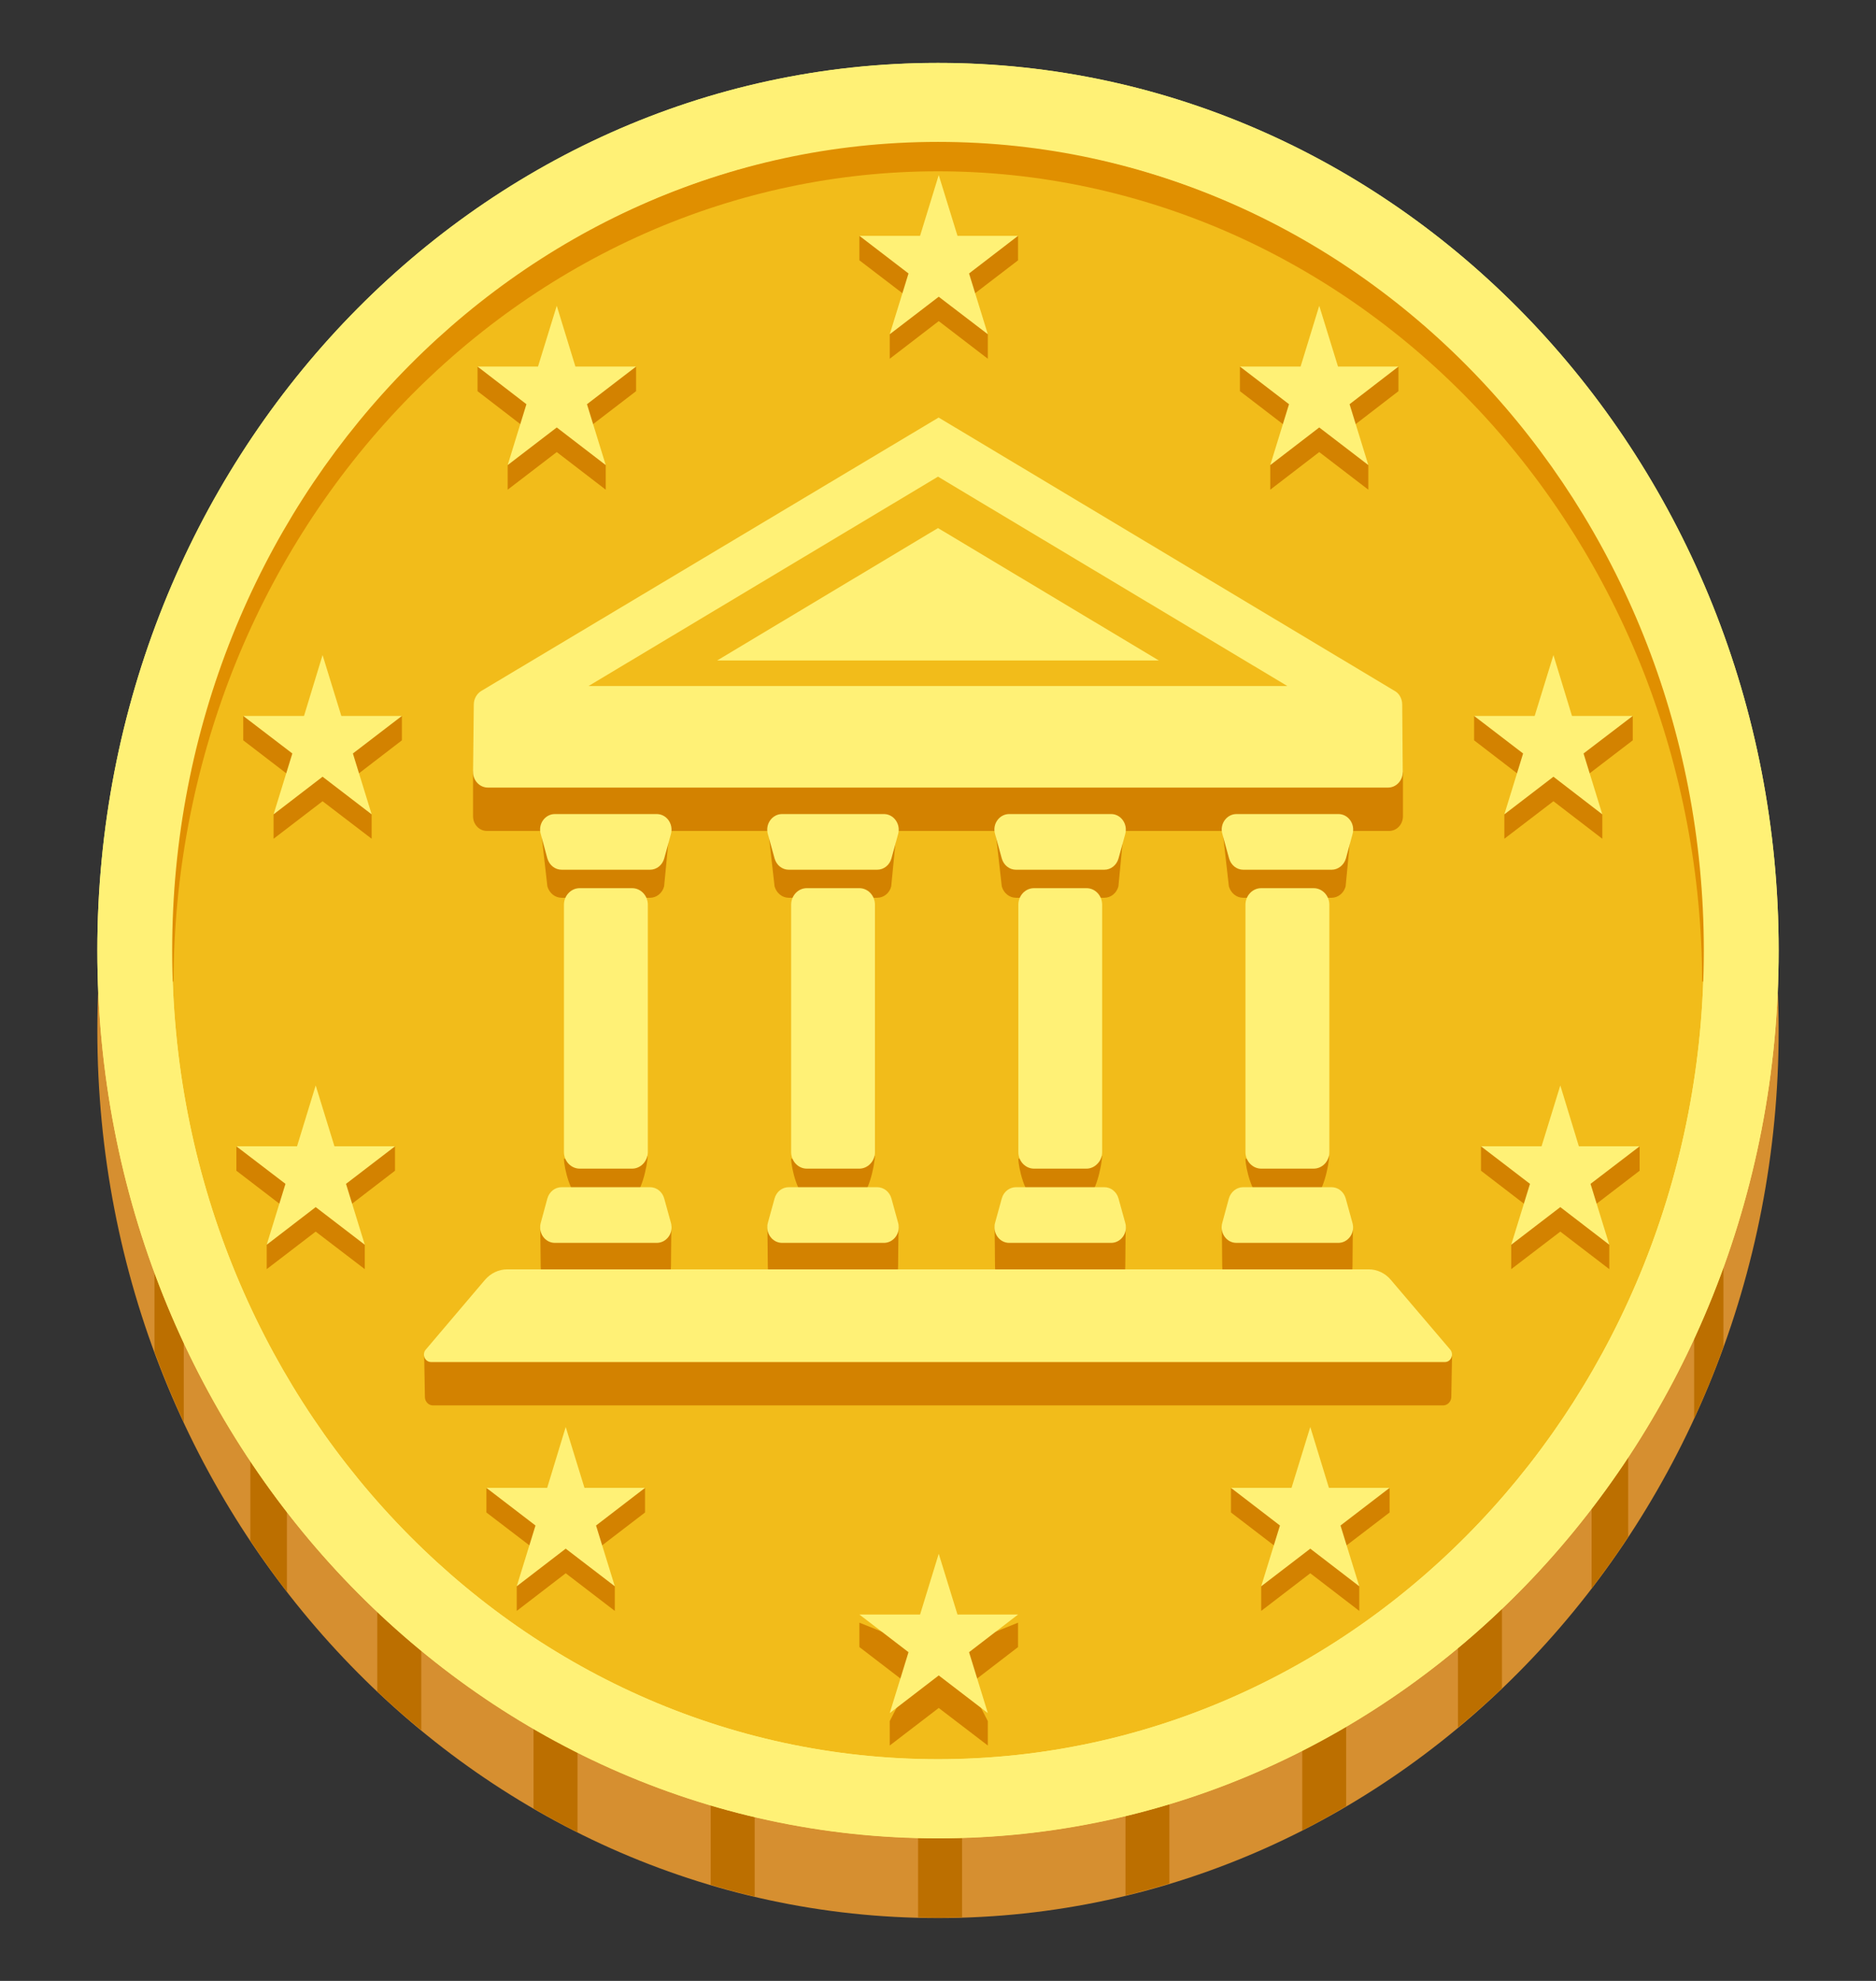 <svg width="18" height="19" viewBox="0 0 18 19" fill="none" xmlns="http://www.w3.org/2000/svg">
<rect x="0" y="0" width="18" height="19" fill="#333333" stroke="none"/>
<g clip-path="url(#clip0_110_938)">
<path d="M9 18.397C13.455 18.397 17.066 14.585 17.066 9.883C17.066 5.181 13.455 1.369 9 1.369C4.545 1.369 0.934 5.181 0.934 9.883C0.934 14.585 4.545 18.397 9 18.397Z" fill="#D68F30"/>
<path d="M1.482 12.095V12.964C1.567 13.195 1.661 13.422 1.763 13.641V12.095H1.482ZM2.402 13.732V14.777C2.514 14.945 2.631 15.11 2.753 15.268V13.732H2.402ZM3.62 15.098V16.224C3.756 16.353 3.897 16.477 4.042 16.595V15.098H3.62ZM5.119 16.135V17.346C5.257 17.427 5.397 17.502 5.541 17.575V16.135H5.119ZM6.819 16.796V18.078C6.958 18.12 7.099 18.157 7.241 18.191V16.796H6.819ZM8.809 17.024V18.391C8.872 18.393 8.935 18.396 9 18.396C9.077 18.396 9.155 18.391 9.231 18.39V17.024H8.809ZM10.799 16.785V18.181C10.941 18.146 11.081 18.108 11.22 18.066V16.785H10.799ZM12.495 16.116V17.557C12.638 17.484 12.779 17.406 12.916 17.324V16.116H12.495ZM13.989 15.069V16.569C14.134 16.449 14.275 16.324 14.411 16.195V15.069H13.989ZM15.622 13.699H15.271V15.236C15.393 15.075 15.511 14.911 15.622 14.741V13.699ZM16.536 12.056H16.255V13.606C16.358 13.382 16.452 13.152 16.536 12.918V12.056Z" fill="#BC6F00"/>
<path d="M9 17.631C13.455 17.631 17.066 13.819 17.066 9.117C17.066 4.415 13.455 0.603 9 0.603C4.545 0.603 0.934 4.415 0.934 9.117C0.934 13.819 4.545 17.631 9 17.631Z" fill="#FFF176"/>
<path d="M9 16.873C13.058 16.873 16.348 13.4 16.348 9.117C16.348 4.834 13.058 1.361 9 1.361C4.942 1.361 1.652 4.834 1.652 9.117C1.652 13.4 4.942 16.873 9 16.873Z" fill="#F2BC1A"/>
<path d="M1.638 9.414C1.586 8.393 1.754 7.357 2.091 6.386C2.443 5.418 2.981 4.523 3.66 3.763C5.025 2.24 7.005 1.357 9 1.346C10.995 1.358 12.977 2.24 14.338 3.764C15.019 4.523 15.556 5.419 15.908 6.386C16.246 7.358 16.414 8.393 16.36 9.414H16.332C16.329 8.395 16.138 7.387 15.77 6.445C15.4 5.505 14.861 4.649 14.182 3.926C13.502 3.204 12.695 2.63 11.806 2.237C10.916 1.845 9.962 1.643 8.999 1.643C8.035 1.643 7.081 1.845 6.192 2.237C5.302 2.63 4.495 3.204 3.815 3.926C3.136 4.649 2.596 5.504 2.227 6.445C1.859 7.387 1.668 8.395 1.665 9.414H1.638Z" fill="#E08F00"/>
<path d="M9 0.604C4.545 0.604 0.934 4.416 0.934 9.118C0.934 13.821 4.545 17.633 9 17.633C13.455 17.633 17.066 13.821 17.066 9.118C17.066 4.416 13.455 0.604 9 0.604ZM9 16.874C4.942 16.874 1.652 13.402 1.652 9.118C1.652 4.833 4.942 1.361 9 1.361C13.058 1.361 16.348 4.833 16.348 9.117C16.348 13.401 13.058 16.874 9 16.874Z" fill="#FFF176"/>
<path d="M5.342 3.169L5.521 3.752L6.103 3.518V3.752L5.632 4.113L5.812 4.461V4.697L5.342 4.336L4.871 4.697V4.461L5.051 4.113L4.582 3.752V3.518L5.162 3.752L5.342 3.169ZM3.095 6.518L3.275 7.101L3.856 6.867V7.101L3.386 7.462L3.566 7.811V8.045L3.095 7.685L2.625 8.045V7.811L2.805 7.462L2.334 7.101V6.867L2.917 7.101L3.095 6.518ZM3.029 10.646L3.209 11.229L3.79 10.995V11.229L3.32 11.59L3.5 11.939V12.173L3.029 11.813L2.559 12.173V11.939L2.739 11.59L2.268 11.229V10.995L2.85 11.229L3.029 10.646ZM5.428 13.923L5.608 14.507L6.189 14.272V14.507L5.719 14.867L5.899 15.215V15.451L5.428 15.09L4.958 15.451V15.215L5.138 14.867L4.667 14.507V14.272L5.25 14.507L5.428 13.923ZM12.658 3.169L12.479 3.752L11.897 3.518V3.752L12.368 4.113L12.188 4.461V4.697L12.658 4.336L13.129 4.697V4.461L12.949 4.113L13.418 3.752V3.518L12.838 3.752L12.658 3.169ZM14.905 6.518L14.725 7.101L14.144 6.867V7.101L14.614 7.462L14.434 7.811V8.045L14.905 7.685L15.374 8.045V7.811L15.194 7.462L15.666 7.101V6.867L15.083 7.101L14.905 6.518ZM14.971 10.646L14.791 11.229L14.21 10.995V11.229L14.68 11.59L14.5 11.939V12.173L14.971 11.813L15.441 12.173V11.939L15.261 11.59L15.732 11.229V10.995L15.149 11.229L14.971 10.646ZM12.572 13.923L12.392 14.507L11.811 14.272V14.507L12.281 14.867L12.101 15.215V15.451L12.572 15.09L13.042 15.451V15.215L12.862 14.867L13.333 14.507V14.272L12.751 14.507L12.572 13.923Z" fill="#D38200"/>
<path d="M12.572 13.687L12.751 14.271H13.333L12.862 14.632L13.042 15.215L12.572 14.854L12.101 15.215L12.281 14.632L11.811 14.271H12.392L12.572 13.687ZM14.971 10.411L15.149 10.995H15.732L15.261 11.355L15.441 11.939L14.971 11.578L14.5 11.939L14.68 11.355L14.21 10.995H14.791L14.971 10.411ZM14.905 6.283L15.083 6.867H15.666L15.194 7.227L15.374 7.811L14.905 7.45L14.434 7.811L14.614 7.227L14.144 6.867H14.725L14.905 6.283ZM12.658 2.933L12.838 3.516H13.418L12.949 3.877L13.129 4.461L12.658 4.1L12.188 4.461L12.368 3.877L11.897 3.516H12.479L12.658 2.933Z" fill="#FFF176"/>
<path d="M9.007 15.215L9.187 15.798L9.768 15.564V15.798L9.298 16.159L9.478 16.508V16.742L9.007 16.382L8.537 16.742V16.508L8.717 16.159L8.246 15.798V15.564L8.828 15.798L9.007 15.215Z" fill="#D38200"/>
<path d="M9.007 14.903L9.187 15.486H9.768L9.298 15.847L9.478 16.431L9.007 16.07L8.537 16.431L8.717 15.847L8.246 15.486H8.828L9.007 14.903Z" fill="#FFF176"/>
<path d="M9.007 1.913L9.187 2.497L9.768 2.262V2.497L9.298 2.857L9.478 3.206V3.441L9.007 3.08L8.537 3.441V3.206L8.717 2.857L8.246 2.497V2.262L8.828 2.497L9.007 1.913Z" fill="#D38200"/>
<path d="M9.007 1.679L9.187 2.262H9.768L9.298 2.623L9.478 3.206L9.007 2.846L8.537 3.206L8.717 2.623L8.246 2.262H8.828L9.007 1.679ZM5.428 13.687L5.25 14.271H4.667L5.138 14.632L4.958 15.215L5.428 14.854L5.899 15.215L5.719 14.632L6.189 14.271H5.608L5.428 13.687ZM3.029 10.411L2.85 10.995H2.268L2.739 11.355L2.559 11.939L3.029 11.578L3.5 11.939L3.32 11.355L3.79 10.995H3.209L3.029 10.411ZM3.095 6.283L2.917 6.867H2.334L2.805 7.227L2.625 7.811L3.095 7.45L3.566 7.811L3.386 7.227L3.856 6.867H3.275L3.095 6.283ZM5.342 2.933L5.162 3.516H4.582L5.051 3.877L4.871 4.461L5.342 4.1L5.812 4.461L5.632 3.877L6.103 3.516H5.521L5.342 2.933Z" fill="#FFF176"/>
<path d="M13.39 7.155C13.39 7.103 4.618 7.155 4.618 7.155L4.539 7.404V7.83C4.539 7.907 4.598 7.97 4.672 7.97H13.329C13.402 7.97 13.461 7.907 13.461 7.83V7.416L13.39 7.155ZM13.403 12.691H4.655L4.07 13.002L4.077 13.401C4.078 13.444 4.112 13.48 4.154 13.48H13.847C13.888 13.48 13.923 13.445 13.925 13.401L13.932 13.009L13.403 12.691Z" fill="#D38200"/>
<path d="M6.065 11.477H5.562C5.479 11.477 5.411 11.201 5.411 11.114L6.214 11.087C6.214 11.174 6.147 11.477 6.065 11.477ZM6.237 8.611H5.389C5.325 8.611 5.271 8.566 5.252 8.502L5.186 7.919H6.428L6.372 8.502C6.355 8.566 6.3 8.611 6.237 8.611ZM5.389 11.654H6.237C6.3 11.654 6.425 11.695 6.442 11.759C6.442 11.759 6.438 12.037 6.438 12.147C6.438 12.257 6.396 12.337 6.301 12.337H5.324C5.23 12.337 5.188 12.248 5.188 12.147C5.188 12.046 5.183 11.762 5.183 11.762C5.202 11.698 5.325 11.654 5.389 11.654ZM12.604 11.477H12.101C12.018 11.477 11.95 11.201 11.95 11.114L12.753 11.087C12.753 11.174 12.687 11.477 12.604 11.477ZM12.776 8.611H11.928C11.864 8.611 11.81 8.566 11.791 8.502L11.725 7.919H12.967L12.911 8.502C12.894 8.566 12.839 8.611 12.776 8.611ZM11.928 11.654H12.776C12.839 11.654 12.964 11.695 12.981 11.759C12.981 11.759 12.977 12.037 12.977 12.147C12.977 12.257 12.935 12.337 12.841 12.337H11.863C11.769 12.337 11.727 12.248 11.727 12.147C11.727 12.046 11.723 11.762 11.723 11.762C11.741 11.698 11.864 11.654 11.928 11.654ZM10.425 11.477H9.921C9.838 11.477 9.771 11.201 9.771 11.114L10.574 11.087C10.574 11.174 10.508 11.477 10.425 11.477ZM10.596 8.611H9.748C9.685 8.611 9.63 8.566 9.612 8.502L9.546 7.919H10.787L10.731 8.502C10.714 8.566 10.659 8.611 10.596 8.611ZM9.748 11.654H10.596C10.659 11.654 10.784 11.695 10.801 11.759C10.801 11.759 10.797 12.037 10.797 12.147C10.797 12.257 10.755 12.337 10.661 12.337H9.683C9.589 12.337 9.547 12.248 9.547 12.147C9.547 12.046 9.543 11.762 9.543 11.762C9.561 11.698 9.685 11.654 9.748 11.654ZM8.245 11.477H7.741C7.658 11.477 7.591 11.201 7.591 11.114L8.394 11.087C8.394 11.174 8.328 11.477 8.245 11.477ZM8.416 8.611H7.568C7.505 8.611 7.45 8.566 7.432 8.502L7.366 7.919H8.608L8.551 8.502C8.535 8.566 8.48 8.611 8.416 8.611ZM7.568 11.654H8.416C8.48 11.654 8.605 11.695 8.622 11.759C8.622 11.759 8.617 12.037 8.617 12.147C8.617 12.257 8.575 12.337 8.481 12.337H7.504C7.41 12.337 7.367 12.248 7.367 12.147C7.367 12.046 7.363 11.762 7.363 11.762C7.381 11.698 7.505 11.654 7.568 11.654Z" fill="#D38200"/>
<path d="M13.454 6.757C13.454 6.705 13.428 6.656 13.39 6.632L9.006 4.005L4.615 6.629C4.573 6.656 4.546 6.705 4.546 6.757L4.539 7.406C4.539 7.487 4.603 7.554 4.68 7.554H13.319C13.396 7.554 13.459 7.487 13.459 7.406L13.454 6.757Z" fill="#FFF176"/>
<path d="M12.352 6.58L9 4.572L5.647 6.58H12.352Z" fill="#F2BC1A"/>
<path d="M11.119 6.335L9 5.065L6.881 6.335H11.119ZM13.133 12.175H4.867C4.785 12.175 4.708 12.212 4.653 12.276L4.085 12.945C4.046 12.991 4.077 13.064 4.136 13.064H13.864C13.922 13.064 13.953 12.991 13.915 12.945L13.345 12.276C13.292 12.212 13.213 12.175 13.133 12.175ZM12.604 11.209H12.101C12.018 11.209 11.95 11.137 11.95 11.05V8.678C11.95 8.59 12.018 8.519 12.101 8.519H12.604C12.687 8.519 12.755 8.59 12.755 8.678V11.051C12.755 11.139 12.687 11.209 12.604 11.209ZM12.777 8.342H11.929C11.866 8.342 11.811 8.298 11.793 8.234L11.728 7.998C11.701 7.903 11.77 7.808 11.864 7.808H12.842C12.936 7.808 13.004 7.903 12.978 7.998L12.914 8.234C12.895 8.298 12.839 8.342 12.777 8.342ZM11.928 11.387H12.776C12.839 11.387 12.894 11.431 12.912 11.495L12.977 11.731C13.004 11.826 12.935 11.921 12.841 11.921H11.863C11.769 11.921 11.701 11.826 11.727 11.731L11.791 11.495C11.81 11.43 11.866 11.387 11.928 11.387ZM6.065 11.209H5.562C5.479 11.209 5.411 11.137 5.411 11.05V8.678C5.411 8.59 5.479 8.519 5.562 8.519H6.065C6.148 8.519 6.216 8.59 6.216 8.678V11.051C6.214 11.139 6.147 11.209 6.065 11.209ZM6.237 8.342H5.389C5.325 8.342 5.271 8.298 5.252 8.234L5.188 7.998C5.161 7.903 5.23 7.808 5.324 7.808H6.301C6.396 7.808 6.463 7.903 6.438 7.998L6.373 8.234C6.355 8.298 6.3 8.342 6.237 8.342ZM5.389 11.387H6.237C6.3 11.387 6.355 11.431 6.373 11.495L6.438 11.731C6.465 11.826 6.396 11.921 6.301 11.921H5.324C5.23 11.921 5.162 11.826 5.188 11.731L5.252 11.495C5.271 11.43 5.325 11.387 5.389 11.387ZM8.245 11.209H7.741C7.658 11.209 7.591 11.137 7.591 11.05V8.678C7.591 8.59 7.658 8.519 7.741 8.519H8.245C8.328 8.519 8.395 8.59 8.395 8.678V11.051C8.395 11.093 8.379 11.133 8.351 11.162C8.323 11.192 8.285 11.209 8.245 11.209ZM8.416 8.342H7.568C7.505 8.342 7.45 8.298 7.432 8.234L7.367 7.998C7.341 7.903 7.41 7.808 7.504 7.808H8.481C8.575 7.808 8.643 7.903 8.618 7.998L8.553 8.234C8.535 8.298 8.48 8.342 8.416 8.342ZM7.568 11.387H8.416C8.48 11.387 8.535 11.431 8.553 11.495L8.618 11.731C8.644 11.826 8.575 11.921 8.481 11.921H7.504C7.41 11.921 7.342 11.826 7.367 11.731L7.432 11.495C7.45 11.43 7.505 11.387 7.568 11.387ZM10.425 11.209H9.921C9.838 11.209 9.771 11.137 9.771 11.05V8.678C9.771 8.59 9.838 8.519 9.921 8.519H10.425C10.508 8.519 10.575 8.59 10.575 8.678V11.051C10.575 11.093 10.559 11.133 10.53 11.162C10.502 11.192 10.464 11.209 10.425 11.209ZM10.596 8.342H9.748C9.685 8.342 9.63 8.298 9.612 8.234L9.547 7.998C9.52 7.903 9.589 7.808 9.683 7.808H10.661C10.755 7.808 10.822 7.903 10.797 7.998L10.732 8.234C10.714 8.298 10.659 8.342 10.596 8.342ZM9.748 11.387H10.596C10.659 11.387 10.714 11.431 10.732 11.495L10.797 11.731C10.824 11.826 10.755 11.921 10.661 11.921H9.683C9.589 11.921 9.522 11.826 9.547 11.731L9.612 11.495C9.63 11.43 9.686 11.387 9.748 11.387Z" fill="#FFF176"/>
</g>
<defs>
<clipPath id="clip0_110_938">
<rect width="18" height="19" fill="white"/>
</clipPath>
</defs>
</svg>
